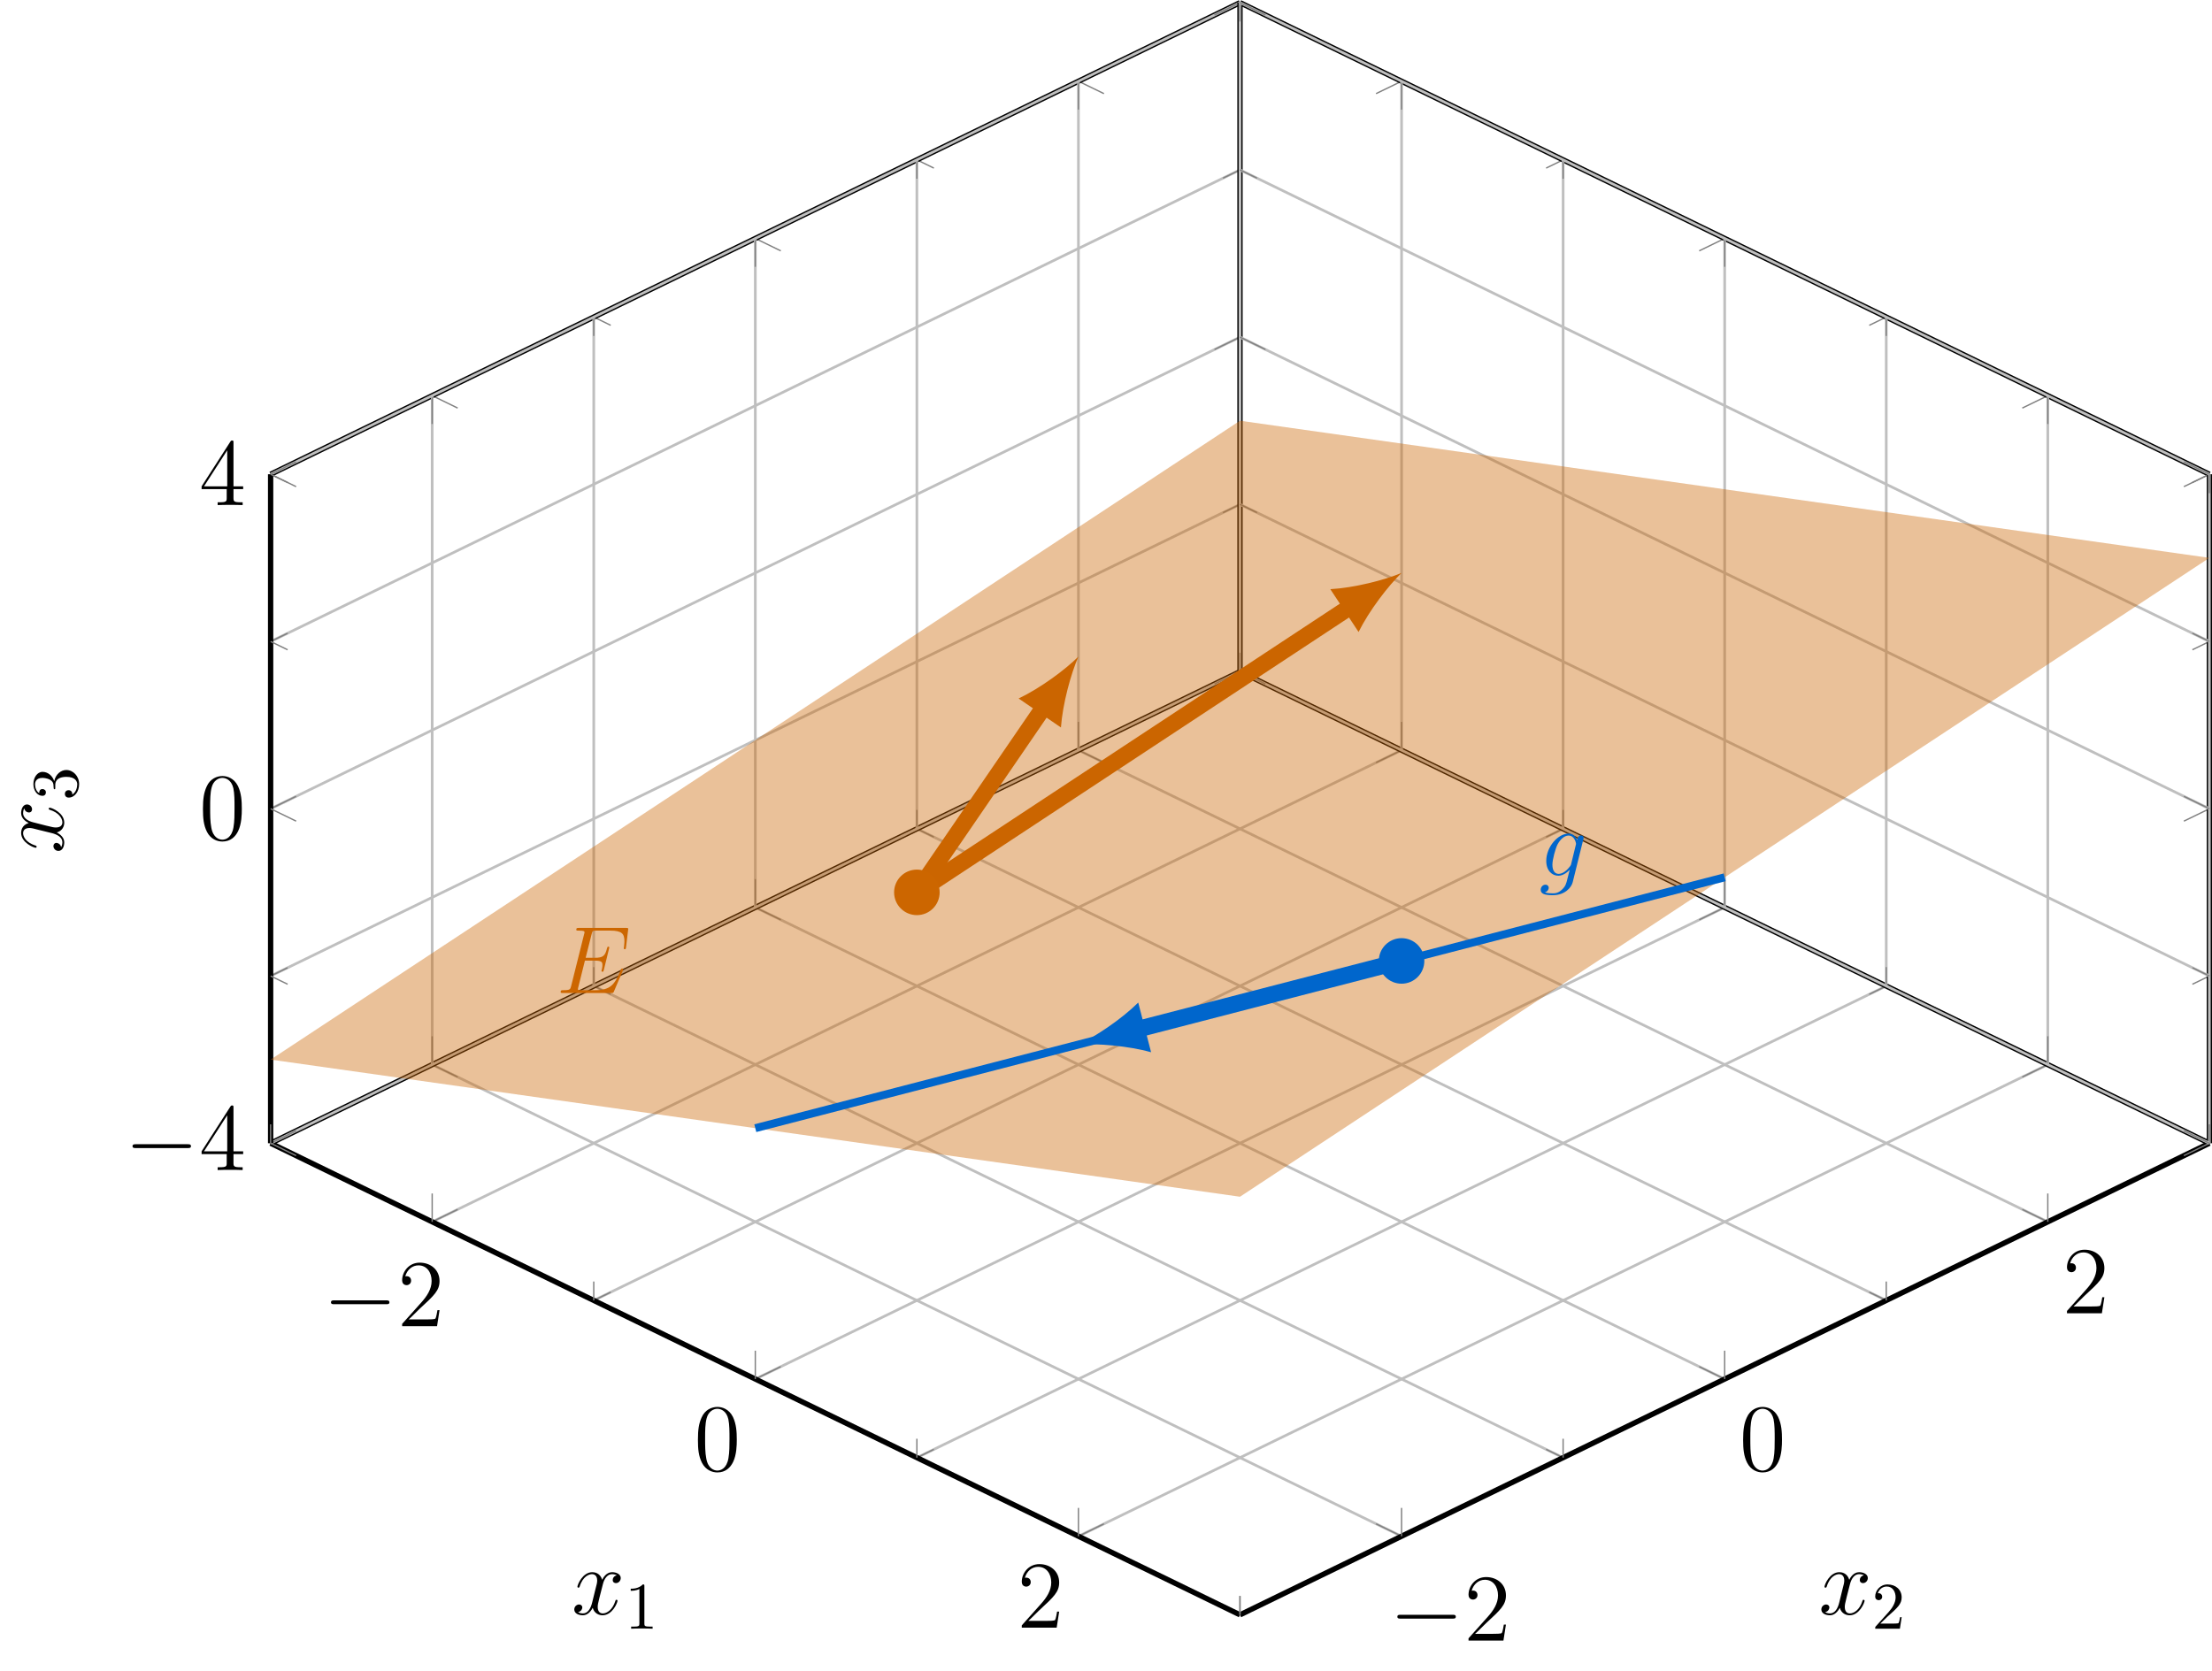<?xml version="1.0" encoding="UTF-8"?>
<svg xmlns="http://www.w3.org/2000/svg" xmlns:xlink="http://www.w3.org/1999/xlink" width="331.768" height="250.639" viewBox="0 0 331.768 250.639">
<defs>
<g>
<g id="glyph-0-0">
<path d="M 9.453 -3.297 C 9.703 -3.297 9.953 -3.297 9.953 -3.578 C 9.953 -3.875 9.703 -3.875 9.453 -3.875 L 1.688 -3.875 C 1.453 -3.875 1.188 -3.875 1.188 -3.578 C 1.188 -3.297 1.453 -3.297 1.688 -3.297 Z M 9.453 -3.297 "/>
</g>
<g id="glyph-1-0">
<path d="M 6.312 -2.406 L 6 -2.406 C 5.953 -2.172 5.844 -1.375 5.688 -1.141 C 5.594 -1.016 4.781 -1.016 4.344 -1.016 L 1.688 -1.016 C 2.078 -1.344 2.953 -2.266 3.328 -2.609 C 5.516 -4.625 6.312 -5.359 6.312 -6.781 C 6.312 -8.438 5 -9.531 3.344 -9.531 C 1.672 -9.531 0.703 -8.125 0.703 -6.891 C 0.703 -6.156 1.328 -6.156 1.375 -6.156 C 1.672 -6.156 2.047 -6.375 2.047 -6.828 C 2.047 -7.234 1.781 -7.5 1.375 -7.5 C 1.25 -7.5 1.219 -7.5 1.172 -7.484 C 1.453 -8.469 2.219 -9.125 3.156 -9.125 C 4.375 -9.125 5.125 -8.109 5.125 -6.781 C 5.125 -5.562 4.422 -4.5 3.594 -3.578 L 0.703 -0.344 L 0.703 0 L 5.938 0 Z M 6.312 -2.406 "/>
</g>
<g id="glyph-1-1">
<path d="M 6.422 -4.594 C 6.422 -5.781 6.359 -6.938 5.844 -8.031 C 5.25 -9.219 4.219 -9.531 3.516 -9.531 C 2.688 -9.531 1.656 -9.125 1.141 -7.938 C 0.734 -7.031 0.594 -6.141 0.594 -4.594 C 0.594 -3.203 0.688 -2.156 1.203 -1.141 C 1.766 -0.047 2.75 0.297 3.5 0.297 C 4.75 0.297 5.469 -0.438 5.875 -1.281 C 6.391 -2.359 6.422 -3.766 6.422 -4.594 Z M 3.5 0.016 C 3.047 0.016 2.109 -0.25 1.844 -1.812 C 1.672 -2.672 1.672 -3.766 1.672 -4.766 C 1.672 -5.938 1.672 -7 1.906 -7.844 C 2.156 -8.812 2.891 -9.25 3.5 -9.25 C 4.047 -9.25 4.875 -8.922 5.156 -7.688 C 5.328 -6.875 5.328 -5.734 5.328 -4.766 C 5.328 -3.797 5.328 -2.719 5.172 -1.844 C 4.906 -0.266 4 0.016 3.5 0.016 Z M 3.5 0.016 "/>
</g>
<g id="glyph-1-2">
<path d="M 5.172 -9.344 C 5.172 -9.609 5.172 -9.688 4.984 -9.688 C 4.859 -9.688 4.812 -9.688 4.703 -9.516 L 0.391 -2.812 L 0.391 -2.391 L 4.156 -2.391 L 4.156 -1.094 C 4.156 -0.562 4.125 -0.422 3.078 -0.422 L 2.797 -0.422 L 2.797 0 C 3.125 -0.031 4.266 -0.031 4.656 -0.031 C 5.062 -0.031 6.203 -0.031 6.547 0 L 6.547 -0.422 L 6.25 -0.422 C 5.219 -0.422 5.172 -0.562 5.172 -1.094 L 5.172 -2.391 L 6.625 -2.391 L 6.625 -2.812 L 5.172 -2.812 Z M 4.234 -8.219 L 4.234 -2.812 L 0.75 -2.812 Z M 4.234 -8.219 "/>
</g>
<g id="glyph-2-0">
<path d="M 4.844 -1.828 C 4.797 -1.594 4.766 -1.531 4.578 -1.312 C 3.984 -0.562 3.391 -0.281 2.938 -0.281 C 2.469 -0.281 2.016 -0.656 2.016 -1.656 C 2.016 -2.406 2.453 -4.016 2.766 -4.656 C 3.188 -5.469 3.828 -6.031 4.438 -6.031 C 5.375 -6.031 5.562 -4.859 5.562 -4.781 L 5.516 -4.578 Z M 5.734 -5.375 C 5.547 -5.797 5.156 -6.328 4.438 -6.328 C 2.875 -6.328 1.094 -4.359 1.094 -2.219 C 1.094 -0.734 2 0 2.906 0 C 3.672 0 4.344 -0.609 4.609 -0.891 L 4.281 0.406 C 4.094 1.188 4 1.547 3.484 2.047 C 2.891 2.641 2.359 2.641 2.031 2.641 C 1.609 2.641 1.25 2.609 0.891 2.5 C 1.344 2.359 1.469 1.969 1.469 1.812 C 1.469 1.578 1.297 1.344 0.969 1.344 C 0.625 1.344 0.266 1.641 0.266 2.109 C 0.266 2.703 0.844 2.922 2.062 2.922 C 3.922 2.922 4.875 1.734 5.062 0.969 L 6.656 -5.469 C 6.703 -5.641 6.703 -5.672 6.703 -5.688 C 6.703 -5.891 6.547 -6.047 6.328 -6.047 C 5.984 -6.047 5.781 -5.766 5.734 -5.375 Z M 5.734 -5.375 "/>
</g>
<g id="glyph-2-1">
<path d="M 9.969 -3.328 C 9.984 -3.375 10.031 -3.469 10.031 -3.531 C 10.031 -3.594 9.969 -3.672 9.891 -3.672 C 9.828 -3.672 9.797 -3.656 9.75 -3.609 C 9.719 -3.594 9.719 -3.578 9.594 -3.281 C 8.75 -1.281 8.141 -0.422 5.844 -0.422 L 3.75 -0.422 C 3.547 -0.422 3.516 -0.422 3.422 -0.438 C 3.266 -0.438 3.25 -0.469 3.25 -0.594 C 3.25 -0.688 3.281 -0.781 3.312 -0.906 L 4.297 -4.859 L 5.719 -4.859 C 6.844 -4.859 6.922 -4.625 6.922 -4.188 C 6.922 -4.047 6.922 -3.922 6.828 -3.484 C 6.797 -3.422 6.781 -3.375 6.781 -3.328 C 6.781 -3.234 6.859 -3.188 6.938 -3.188 C 7.078 -3.188 7.078 -3.281 7.141 -3.484 L 7.953 -6.812 C 7.953 -6.891 7.906 -6.953 7.812 -6.953 C 7.688 -6.953 7.672 -6.906 7.609 -6.703 C 7.328 -5.594 7.047 -5.281 5.766 -5.281 L 4.406 -5.281 L 5.297 -8.812 C 5.422 -9.312 5.453 -9.359 6.031 -9.359 L 8.094 -9.359 C 9.859 -9.359 10.219 -8.875 10.219 -7.781 C 10.219 -7.781 10.219 -7.375 10.156 -6.906 C 10.141 -6.844 10.125 -6.75 10.125 -6.734 C 10.125 -6.609 10.203 -6.562 10.281 -6.562 C 10.391 -6.562 10.438 -6.625 10.469 -6.891 L 10.766 -9.391 C 10.766 -9.438 10.797 -9.578 10.797 -9.609 C 10.797 -9.766 10.672 -9.766 10.406 -9.766 L 3.406 -9.766 C 3.141 -9.766 3 -9.766 3 -9.516 C 3 -9.359 3.094 -9.359 3.344 -9.359 C 4.234 -9.359 4.234 -9.25 4.234 -9.094 C 4.234 -9.016 4.219 -8.969 4.172 -8.812 L 2.234 -1.062 C 2.109 -0.562 2.078 -0.422 1.078 -0.422 C 0.797 -0.422 0.656 -0.422 0.656 -0.156 C 0.656 0 0.75 0 1.031 0 L 8.234 0 C 8.547 0 8.562 -0.016 8.656 -0.25 Z M 9.969 -3.328 "/>
</g>
<g id="glyph-2-2">
<path d="M 6.797 -5.859 C 6.344 -5.766 6.172 -5.422 6.172 -5.156 C 6.172 -4.812 6.438 -4.688 6.641 -4.688 C 7.078 -4.688 7.375 -5.062 7.375 -5.453 C 7.375 -6.047 6.688 -6.328 6.078 -6.328 C 5.203 -6.328 4.719 -5.469 4.594 -5.188 C 4.266 -6.266 3.375 -6.328 3.109 -6.328 C 1.656 -6.328 0.875 -4.453 0.875 -4.125 C 0.875 -4.078 0.938 -4 1.031 -4 C 1.141 -4 1.172 -4.094 1.203 -4.141 C 1.688 -5.734 2.656 -6.031 3.062 -6.031 C 3.719 -6.031 3.844 -5.438 3.844 -5.094 C 3.844 -4.781 3.766 -4.453 3.578 -3.766 L 3.094 -1.797 C 2.891 -0.938 2.469 -0.141 1.703 -0.141 C 1.641 -0.141 1.281 -0.141 0.969 -0.328 C 1.484 -0.438 1.609 -0.859 1.609 -1.031 C 1.609 -1.312 1.391 -1.484 1.125 -1.484 C 0.781 -1.484 0.406 -1.188 0.406 -0.734 C 0.406 -0.125 1.078 0.141 1.688 0.141 C 2.375 0.141 2.875 -0.406 3.172 -0.984 C 3.406 -0.141 4.109 0.141 4.641 0.141 C 6.109 0.141 6.891 -1.734 6.891 -2.047 C 6.891 -2.125 6.828 -2.188 6.734 -2.188 C 6.609 -2.188 6.594 -2.109 6.562 -2 C 6.172 -0.734 5.328 -0.141 4.688 -0.141 C 4.188 -0.141 3.922 -0.516 3.922 -1.109 C 3.922 -1.422 3.969 -1.656 4.203 -2.594 L 4.703 -4.547 C 4.922 -5.406 5.406 -6.031 6.062 -6.031 C 6.094 -6.031 6.5 -6.031 6.797 -5.859 Z M 6.797 -5.859 "/>
</g>
<g id="glyph-3-0">
<path d="M 2.938 -6.375 C 2.938 -6.625 2.938 -6.641 2.703 -6.641 C 2.078 -6 1.203 -6 0.891 -6 L 0.891 -5.688 C 1.094 -5.688 1.672 -5.688 2.188 -5.953 L 2.188 -0.781 C 2.188 -0.422 2.156 -0.312 1.266 -0.312 L 0.953 -0.312 L 0.953 0 C 1.297 -0.031 2.156 -0.031 2.562 -0.031 C 2.953 -0.031 3.828 -0.031 4.172 0 L 4.172 -0.312 L 3.859 -0.312 C 2.953 -0.312 2.938 -0.422 2.938 -0.781 Z M 2.938 -6.375 "/>
</g>
<g id="glyph-3-1">
<path d="M 1.266 -0.766 L 2.328 -1.797 C 3.875 -3.172 4.469 -3.703 4.469 -4.703 C 4.469 -5.844 3.578 -6.641 2.359 -6.641 C 1.234 -6.641 0.5 -5.719 0.5 -4.828 C 0.5 -4.281 1 -4.281 1.031 -4.281 C 1.203 -4.281 1.547 -4.391 1.547 -4.812 C 1.547 -5.062 1.359 -5.328 1.016 -5.328 C 0.938 -5.328 0.922 -5.328 0.891 -5.312 C 1.109 -5.969 1.656 -6.328 2.234 -6.328 C 3.141 -6.328 3.562 -5.516 3.562 -4.703 C 3.562 -3.906 3.078 -3.125 2.516 -2.5 L 0.609 -0.375 C 0.5 -0.266 0.5 -0.234 0.5 0 L 4.203 0 L 4.469 -1.734 L 4.234 -1.734 C 4.172 -1.438 4.109 -1 4 -0.844 C 3.938 -0.766 3.281 -0.766 3.062 -0.766 Z M 1.266 -0.766 "/>
</g>
<g id="glyph-4-0">
<path d="M -5.859 -6.797 C -5.766 -6.344 -5.422 -6.172 -5.156 -6.172 C -4.812 -6.172 -4.688 -6.438 -4.688 -6.641 C -4.688 -7.078 -5.062 -7.375 -5.453 -7.375 C -6.047 -7.375 -6.328 -6.688 -6.328 -6.078 C -6.328 -5.203 -5.469 -4.719 -5.188 -4.594 C -6.266 -4.266 -6.328 -3.375 -6.328 -3.109 C -6.328 -1.656 -4.453 -0.875 -4.125 -0.875 C -4.078 -0.875 -4 -0.938 -4 -1.031 C -4 -1.141 -4.094 -1.172 -4.141 -1.203 C -5.734 -1.688 -6.031 -2.656 -6.031 -3.062 C -6.031 -3.719 -5.438 -3.844 -5.094 -3.844 C -4.781 -3.844 -4.453 -3.766 -3.766 -3.578 L -1.797 -3.094 C -0.938 -2.891 -0.141 -2.469 -0.141 -1.703 C -0.141 -1.641 -0.141 -1.281 -0.328 -0.969 C -0.438 -1.484 -0.859 -1.609 -1.031 -1.609 C -1.312 -1.609 -1.484 -1.391 -1.484 -1.125 C -1.484 -0.781 -1.188 -0.406 -0.734 -0.406 C -0.125 -0.406 0.141 -1.078 0.141 -1.688 C 0.141 -2.375 -0.406 -2.875 -0.984 -3.172 C -0.141 -3.406 0.141 -4.109 0.141 -4.641 C 0.141 -6.109 -1.734 -6.891 -2.047 -6.891 C -2.125 -6.891 -2.188 -6.828 -2.188 -6.734 C -2.188 -6.609 -2.109 -6.594 -2 -6.562 C -0.734 -6.172 -0.141 -5.328 -0.141 -4.688 C -0.141 -4.188 -0.516 -3.922 -1.109 -3.922 C -1.422 -3.922 -1.656 -3.969 -2.594 -4.203 L -4.547 -4.703 C -5.406 -4.922 -6.031 -5.406 -6.031 -6.062 C -6.031 -6.094 -6.031 -6.5 -5.859 -6.797 Z M -5.859 -6.797 "/>
</g>
<g id="glyph-5-0">
<path d="M -3.516 -2.891 C -3.781 -3.703 -4.469 -4.281 -5.266 -4.281 C -6.078 -4.281 -6.641 -3.406 -6.641 -2.453 C -6.641 -1.453 -6.047 -0.688 -5.281 -0.688 C -4.953 -0.688 -4.766 -0.906 -4.766 -1.203 C -4.766 -1.5 -4.984 -1.703 -5.281 -1.703 C -5.766 -1.703 -5.766 -1.234 -5.766 -1.094 C -6.266 -1.391 -6.391 -2.047 -6.391 -2.406 C -6.391 -2.828 -6.172 -3.375 -5.281 -3.375 C -5.156 -3.375 -4.578 -3.344 -4.141 -3.094 C -3.656 -2.797 -3.625 -2.453 -3.625 -2.203 C -3.609 -2.125 -3.594 -1.891 -3.594 -1.812 C -3.578 -1.734 -3.562 -1.672 -3.469 -1.672 C -3.359 -1.672 -3.359 -1.734 -3.359 -1.906 L -3.359 -2.344 C -3.359 -3.156 -2.688 -3.531 -1.703 -3.531 C -0.344 -3.531 -0.062 -2.844 -0.062 -2.406 C -0.062 -1.969 -0.234 -1.219 -0.812 -0.875 C -0.766 -1.219 -0.984 -1.531 -1.359 -1.531 C -1.719 -1.531 -1.922 -1.266 -1.922 -0.984 C -1.922 -0.734 -1.781 -0.422 -1.344 -0.422 C -0.438 -0.422 0.219 -1.344 0.219 -2.438 C 0.219 -3.656 -0.688 -4.562 -1.703 -4.562 C -2.516 -4.562 -3.297 -3.922 -3.516 -2.891 Z M -3.516 -2.891 "/>
</g>
</g>
<clipPath id="clip-0">
<path clip-rule="nonzero" d="M 34 95 L 331.77 95 L 331.77 248 L 34 248 Z M 34 95 "/>
</clipPath>
<clipPath id="clip-1">
<path clip-rule="nonzero" d="M 34 95 L 331.77 95 L 331.77 248 L 34 248 Z M 34 95 "/>
</clipPath>
<clipPath id="clip-2">
<path clip-rule="nonzero" d="M 37 97 L 331.77 97 L 331.77 246 L 37 246 Z M 37 97 "/>
</clipPath>
<clipPath id="clip-3">
<path clip-rule="nonzero" d="M 37 97 L 331.77 97 L 331.77 246 L 37 246 Z M 37 97 "/>
</clipPath>
<clipPath id="clip-4">
<path clip-rule="nonzero" d="M 29 160 L 198 160 L 198 250.641 L 29 250.641 Z M 29 160 "/>
</clipPath>
<clipPath id="clip-5">
<path clip-rule="nonzero" d="M 174 89 L 331.77 89 L 331.77 183 L 174 183 Z M 174 89 "/>
</clipPath>
<clipPath id="clip-6">
<path clip-rule="nonzero" d="M 174 160 L 331.77 160 L 331.77 250.641 L 174 250.641 Z M 174 160 "/>
</clipPath>
<clipPath id="clip-7">
<path clip-rule="nonzero" d="M 180 0 L 331.77 0 L 331.77 76 L 180 76 Z M 180 0 "/>
</clipPath>
<clipPath id="clip-8">
<path clip-rule="nonzero" d="M 174 0 L 331.77 0 L 331.77 83 L 174 83 Z M 174 0 "/>
</clipPath>
<clipPath id="clip-9">
<path clip-rule="nonzero" d="M 185 168 L 331.77 168 L 331.77 243 L 185 243 Z M 185 168 "/>
</clipPath>
<clipPath id="clip-10">
<path clip-rule="nonzero" d="M 326 93 L 331.77 93 L 331.77 151 L 326 151 Z M 326 93 "/>
</clipPath>
<clipPath id="clip-11">
<path clip-rule="nonzero" d="M 324 68 L 331.77 68 L 331.77 177 L 324 177 Z M 324 68 "/>
</clipPath>
<clipPath id="clip-12">
<path clip-rule="nonzero" d="M 330 70 L 331.77 70 L 331.77 172 L 330 172 Z M 330 70 "/>
</clipPath>
<clipPath id="clip-13">
<path clip-rule="nonzero" d="M 185 0 L 331.77 0 L 331.77 172 L 185 172 Z M 185 0 "/>
</clipPath>
<clipPath id="clip-14">
<path clip-rule="nonzero" d="M 185 0 L 331.77 0 L 331.77 172 L 185 172 Z M 185 0 "/>
</clipPath>
<clipPath id="clip-15">
<path clip-rule="nonzero" d="M 180 19 L 331.77 19 L 331.77 153 L 180 153 Z M 180 19 "/>
</clipPath>
<clipPath id="clip-16">
<path clip-rule="nonzero" d="M 180 0 L 331.77 0 L 331.77 178 L 180 178 Z M 180 0 "/>
</clipPath>
<clipPath id="clip-17">
<path clip-rule="nonzero" d="M 183 22 L 331.77 22 L 331.77 150 L 183 150 Z M 183 22 "/>
</clipPath>
<clipPath id="clip-18">
<path clip-rule="nonzero" d="M 183 0 L 331.77 0 L 331.77 175 L 183 175 Z M 183 0 "/>
</clipPath>
<clipPath id="clip-19">
<path clip-rule="nonzero" d="M 102 70 L 192 70 L 192 170 L 102 170 Z M 102 70 "/>
</clipPath>
<clipPath id="clip-20">
<path clip-rule="nonzero" d="M 331.375 171.508 L 331.375 71.148 L 185.98 0.395 L 40.59 71.148 L 40.59 171.508 L 185.98 242.258 Z M 331.375 171.508 "/>
</clipPath>
<clipPath id="clip-21">
<path clip-rule="nonzero" d="M 152 98 L 162 98 L 162 110 L 152 110 Z M 152 98 "/>
</clipPath>
<clipPath id="clip-22">
<path clip-rule="nonzero" d="M 331.375 171.508 L 331.375 71.148 L 185.98 0.395 L 40.59 71.148 L 40.59 171.508 L 185.98 242.258 Z M 331.375 171.508 "/>
</clipPath>
<clipPath id="clip-23">
<path clip-rule="nonzero" d="M 102 55 L 238 55 L 238 170 L 102 170 Z M 102 55 "/>
</clipPath>
<clipPath id="clip-24">
<path clip-rule="nonzero" d="M 331.375 171.508 L 331.375 71.148 L 185.98 0.395 L 40.59 71.148 L 40.59 171.508 L 185.98 242.258 Z M 331.375 171.508 "/>
</clipPath>
<clipPath id="clip-25">
<path clip-rule="nonzero" d="M 199 85 L 211 85 L 211 95 L 199 95 Z M 199 85 "/>
</clipPath>
<clipPath id="clip-26">
<path clip-rule="nonzero" d="M 331.375 171.508 L 331.375 71.148 L 185.98 0.395 L 40.59 71.148 L 40.59 171.508 L 185.98 242.258 Z M 331.375 171.508 "/>
</clipPath>
<clipPath id="clip-27">
<path clip-rule="nonzero" d="M 40 63 L 331.77 63 L 331.77 180 L 40 180 Z M 40 63 "/>
</clipPath>
<clipPath id="clip-28">
<path clip-rule="nonzero" d="M 331.375 171.508 L 331.375 71.148 L 185.98 0.395 L 40.59 71.148 L 40.59 171.508 L 185.98 242.258 Z M 331.375 171.508 "/>
</clipPath>
<clipPath id="clip-29">
<path clip-rule="nonzero" d="M 231 125 L 238 125 L 238 135 L 231 135 Z M 231 125 "/>
</clipPath>
<clipPath id="clip-30">
<path clip-rule="nonzero" d="M 331.375 171.508 L 331.375 71.148 L 185.98 0.395 L 40.59 71.148 L 40.59 171.508 L 185.98 242.258 Z M 331.375 171.508 "/>
</clipPath>
<clipPath id="clip-31">
<path clip-rule="nonzero" d="M 84 139 L 95 139 L 95 149 L 84 149 Z M 84 139 "/>
</clipPath>
<clipPath id="clip-32">
<path clip-rule="nonzero" d="M 331.375 171.508 L 331.375 71.148 L 185.98 0.395 L 40.59 71.148 L 40.59 171.508 L 185.98 242.258 Z M 331.375 171.508 "/>
</clipPath>
<clipPath id="clip-33">
<path clip-rule="nonzero" d="M 96 114 L 276 114 L 276 187 L 96 187 Z M 96 114 "/>
</clipPath>
<clipPath id="clip-34">
<path clip-rule="nonzero" d="M 331.375 171.508 L 331.375 71.148 L 185.98 0.395 L 40.59 71.148 L 40.59 171.508 L 185.98 242.258 Z M 331.375 171.508 "/>
</clipPath>
<clipPath id="clip-35">
<path clip-rule="nonzero" d="M 135 108 L 246 108 L 246 190 L 135 190 Z M 135 108 "/>
</clipPath>
<clipPath id="clip-36">
<path clip-rule="nonzero" d="M 331.375 171.508 L 331.375 71.148 L 185.98 0.395 L 40.59 71.148 L 40.59 171.508 L 185.98 242.258 Z M 331.375 171.508 "/>
</clipPath>
<clipPath id="clip-37">
<path clip-rule="nonzero" d="M 161 150 L 173 150 L 173 158 L 161 158 Z M 161 150 "/>
</clipPath>
<clipPath id="clip-38">
<path clip-rule="nonzero" d="M 331.375 171.508 L 331.375 71.148 L 185.98 0.395 L 40.59 71.148 L 40.59 171.508 L 185.98 242.258 Z M 331.375 171.508 "/>
</clipPath>
<clipPath id="clip-39">
<path clip-rule="nonzero" d="M 207 141 L 214 141 L 214 147 L 207 147 Z M 207 141 "/>
</clipPath>
<clipPath id="clip-40">
<path clip-rule="nonzero" d="M 331.375 171.508 L 331.375 71.148 L 185.98 0.395 L 40.59 71.148 L 40.59 171.508 L 185.98 242.258 Z M 331.375 171.508 "/>
</clipPath>
<clipPath id="clip-41">
<path clip-rule="nonzero" d="M 190 124 L 230 124 L 230 164 L 190 164 Z M 190 124 "/>
</clipPath>
<clipPath id="clip-42">
<path clip-rule="nonzero" d="M 331.375 171.508 L 331.375 71.148 L 185.98 0.395 L 40.59 71.148 L 40.59 171.508 L 185.98 242.258 Z M 331.375 171.508 "/>
</clipPath>
<clipPath id="clip-43">
<path clip-rule="nonzero" d="M 134 131 L 141 131 L 141 137 L 134 137 Z M 134 131 "/>
</clipPath>
<clipPath id="clip-44">
<path clip-rule="nonzero" d="M 331.375 171.508 L 331.375 71.148 L 185.98 0.395 L 40.59 71.148 L 40.59 171.508 L 185.98 242.258 Z M 331.375 171.508 "/>
</clipPath>
<clipPath id="clip-45">
<path clip-rule="nonzero" d="M 117 114 L 158 114 L 158 154 L 117 154 Z M 117 114 "/>
</clipPath>
<clipPath id="clip-46">
<path clip-rule="nonzero" d="M 331.375 171.508 L 331.375 71.148 L 185.98 0.395 L 40.59 71.148 L 40.59 171.508 L 185.98 242.258 Z M 331.375 171.508 "/>
</clipPath>
</defs>
<g clip-path="url(#clip-0)">
<path fill="none" stroke-width="0.399" stroke-linecap="butt" stroke-linejoin="miter" stroke="rgb(75%, 75%, 75%)" stroke-opacity="1" stroke-miterlimit="10" d="M -0 -0.002 L 145.39 70.752 M 48.465 -23.584 L 193.855 47.17 M 96.93 -47.17 L 242.32 23.584 M 145.39 -70.752 L 290.785 -0.002 " transform="matrix(1, 0, 0, -1, 40.59, 171.506)"/>
</g>
<path fill="none" stroke-width="0.399" stroke-linecap="butt" stroke-linejoin="miter" stroke="rgb(75%, 75%, 75%)" stroke-opacity="1" stroke-miterlimit="10" d="M 24.23 -11.791 L 169.625 58.959 M 72.695 -35.377 L 218.086 35.377 M 121.16 -58.963 L 266.551 11.791 " transform="matrix(1, 0, 0, -1, 40.59, 171.506)"/>
<g clip-path="url(#clip-1)">
<path fill="none" stroke-width="0.399" stroke-linecap="butt" stroke-linejoin="miter" stroke="rgb(75%, 75%, 75%)" stroke-opacity="1" stroke-miterlimit="10" d="M -0 -0.002 L 145.39 -70.752 M 48.465 23.584 L 193.855 -47.17 M 96.93 47.17 L 242.32 -23.584 M 145.39 70.752 L 290.785 -0.002 " transform="matrix(1, 0, 0, -1, 40.59, 171.506)"/>
</g>
<path fill="none" stroke-width="0.399" stroke-linecap="butt" stroke-linejoin="miter" stroke="rgb(75%, 75%, 75%)" stroke-opacity="1" stroke-miterlimit="10" d="M 24.23 11.791 L 169.625 -58.963 M 72.695 35.377 L 218.086 -35.377 M 121.16 58.959 L 266.551 -11.791 " transform="matrix(1, 0, 0, -1, 40.59, 171.506)"/>
<g clip-path="url(#clip-2)">
<path fill="none" stroke-width="0.199" stroke-linecap="butt" stroke-linejoin="miter" stroke="rgb(50%, 50%, 50%)" stroke-opacity="1" stroke-miterlimit="10" d="M -0 -0.002 L 2.551 1.24 M 48.465 -23.584 L 51.012 -22.346 M 96.93 -47.17 L 99.476 -45.928 M 145.39 -70.752 L 147.941 -69.514 M 145.39 70.752 L 142.844 69.514 M 193.855 47.17 L 191.305 45.928 M 242.32 23.584 L 239.769 22.342 M 290.785 -0.002 L 288.234 -1.24 " transform="matrix(1, 0, 0, -1, 40.59, 171.506)"/>
</g>
<path fill="none" stroke-width="0.199" stroke-linecap="butt" stroke-linejoin="miter" stroke="rgb(50%, 50%, 50%)" stroke-opacity="1" stroke-miterlimit="10" d="M 24.23 -11.791 L 28.055 -9.931 M 72.695 -35.377 L 76.519 -33.517 M 121.16 -58.963 L 124.984 -57.099 M 169.625 58.959 L 165.801 57.1 M 218.086 35.377 L 214.265 33.518 M 266.551 11.791 L 262.726 9.932 " transform="matrix(1, 0, 0, -1, 40.59, 171.506)"/>
<g clip-path="url(#clip-3)">
<path fill="none" stroke-width="0.199" stroke-linecap="butt" stroke-linejoin="miter" stroke="rgb(50%, 50%, 50%)" stroke-opacity="1" stroke-miterlimit="10" d="M -0 -0.002 L 2.551 -1.24 M 48.465 23.584 L 51.012 22.342 M 96.93 47.17 L 99.476 45.928 M 145.39 70.752 L 147.941 69.514 M 145.39 -70.752 L 142.844 -69.514 M 193.855 -47.17 L 191.305 -45.928 M 242.32 -23.584 L 239.769 -22.346 M 290.785 -0.002 L 288.234 1.24 " transform="matrix(1, 0, 0, -1, 40.59, 171.506)"/>
</g>
<path fill="none" stroke-width="0.199" stroke-linecap="butt" stroke-linejoin="miter" stroke="rgb(50%, 50%, 50%)" stroke-opacity="1" stroke-miterlimit="10" d="M 24.23 11.791 L 28.055 9.932 M 72.695 35.377 L 76.519 33.518 M 121.16 58.959 L 124.984 57.1 M 169.625 -58.963 L 165.801 -57.099 M 218.086 -35.377 L 214.265 -33.517 M 266.551 -11.791 L 262.726 -9.931 " transform="matrix(1, 0, 0, -1, 40.59, 171.506)"/>
<g clip-path="url(#clip-4)">
<path fill="none" stroke-width="0.797" stroke-linecap="butt" stroke-linejoin="miter" stroke="rgb(0%, 0%, 0%)" stroke-opacity="1" stroke-miterlimit="10" d="M -0 -0.002 L 145.39 -70.752 " transform="matrix(1, 0, 0, -1, 40.59, 171.506)"/>
</g>
<g clip-path="url(#clip-5)">
<path fill="none" stroke-width="0.797" stroke-linecap="butt" stroke-linejoin="miter" stroke="rgb(0%, 0%, 0%)" stroke-opacity="1" stroke-miterlimit="10" d="M 145.39 70.752 L 290.785 -0.002 " transform="matrix(1, 0, 0, -1, 40.59, 171.506)"/>
</g>
<path fill="none" stroke-width="0.797" stroke-linecap="butt" stroke-linejoin="miter" stroke="rgb(0%, 0%, 0%)" stroke-opacity="1" stroke-miterlimit="10" d="M -0 -0.002 L 145.39 70.752 " transform="matrix(1, 0, 0, -1, 40.59, 171.506)"/>
<g clip-path="url(#clip-6)">
<path fill="none" stroke-width="0.797" stroke-linecap="butt" stroke-linejoin="miter" stroke="rgb(0%, 0%, 0%)" stroke-opacity="1" stroke-miterlimit="10" d="M 145.39 -70.752 L 290.785 -0.002 " transform="matrix(1, 0, 0, -1, 40.59, 171.506)"/>
</g>
<g fill="rgb(0%, 0%, 0%)" fill-opacity="1">
<use xlink:href="#glyph-0-0" x="48.454" y="198.955"/>
</g>
<g fill="rgb(0%, 0%, 0%)" fill-opacity="1">
<use xlink:href="#glyph-1-0" x="59.612" y="198.955"/>
</g>
<g fill="rgb(0%, 0%, 0%)" fill-opacity="1">
<use xlink:href="#glyph-1-1" x="104.085" y="220.597"/>
</g>
<g fill="rgb(0%, 0%, 0%)" fill-opacity="1">
<use xlink:href="#glyph-1-0" x="152.548" y="244.181"/>
</g>
<g fill="rgb(0%, 0%, 0%)" fill-opacity="1">
<use xlink:href="#glyph-0-0" x="208.397" y="246.123"/>
</g>
<g fill="rgb(0%, 0%, 0%)" fill-opacity="1">
<use xlink:href="#glyph-1-0" x="219.555" y="246.123"/>
</g>
<g fill="rgb(0%, 0%, 0%)" fill-opacity="1">
<use xlink:href="#glyph-1-1" x="260.851" y="220.597"/>
</g>
<g fill="rgb(0%, 0%, 0%)" fill-opacity="1">
<use xlink:href="#glyph-1-0" x="309.314" y="197.013"/>
</g>
<g clip-path="url(#clip-7)">
<path fill="none" stroke-width="0.199" stroke-linecap="butt" stroke-linejoin="miter" stroke="rgb(50%, 50%, 50%)" stroke-opacity="1" stroke-miterlimit="10" d="M 145.39 171.111 L 142.844 169.869 M 193.855 147.526 L 191.305 146.287 M 242.32 123.944 L 239.769 122.701 M 290.785 100.358 L 288.234 99.115 " transform="matrix(1, 0, 0, -1, 40.59, 171.506)"/>
</g>
<path fill="none" stroke-width="0.199" stroke-linecap="butt" stroke-linejoin="miter" stroke="rgb(50%, 50%, 50%)" stroke-opacity="1" stroke-miterlimit="10" d="M 169.625 159.319 L 165.801 157.459 M 218.086 135.733 L 214.265 133.873 M 266.551 112.151 L 262.726 110.287 " transform="matrix(1, 0, 0, -1, 40.59, 171.506)"/>
<path fill="none" stroke-width="0.199" stroke-linecap="butt" stroke-linejoin="miter" stroke="rgb(50%, 50%, 50%)" stroke-opacity="1" stroke-miterlimit="10" d="M -0 100.358 L 2.551 99.115 M 48.465 123.944 L 51.012 122.701 M 96.93 147.526 L 99.476 146.287 M 145.39 171.111 L 147.941 169.869 " transform="matrix(1, 0, 0, -1, 40.59, 171.506)"/>
<path fill="none" stroke-width="0.199" stroke-linecap="butt" stroke-linejoin="miter" stroke="rgb(50%, 50%, 50%)" stroke-opacity="1" stroke-miterlimit="10" d="M 24.23 112.151 L 28.055 110.287 M 72.695 135.733 L 76.519 133.873 M 121.16 159.319 L 124.984 157.459 " transform="matrix(1, 0, 0, -1, 40.59, 171.506)"/>
<g clip-path="url(#clip-8)">
<path fill="none" stroke-width="0.797" stroke-linecap="butt" stroke-linejoin="miter" stroke="rgb(0%, 0%, 0%)" stroke-opacity="1" stroke-miterlimit="10" d="M 145.39 171.111 L 290.785 100.358 " transform="matrix(1, 0, 0, -1, 40.59, 171.506)"/>
</g>
<path fill="none" stroke-width="0.797" stroke-linecap="butt" stroke-linejoin="miter" stroke="rgb(0%, 0%, 0%)" stroke-opacity="1" stroke-miterlimit="10" d="M -0 100.358 L 145.39 171.111 " transform="matrix(1, 0, 0, -1, 40.59, 171.506)"/>
<path fill="none" stroke-width="0.399" stroke-linecap="butt" stroke-linejoin="miter" stroke="rgb(75%, 75%, 75%)" stroke-opacity="1" stroke-miterlimit="10" d="M -0 -0.002 L -0 100.358 M 48.465 23.584 L 48.465 123.944 M 96.93 47.17 L 96.93 147.526 M 145.39 70.752 L 145.39 171.111 " transform="matrix(1, 0, 0, -1, 40.59, 171.506)"/>
<path fill="none" stroke-width="0.399" stroke-linecap="butt" stroke-linejoin="miter" stroke="rgb(75%, 75%, 75%)" stroke-opacity="1" stroke-miterlimit="10" d="M 24.23 11.791 L 24.23 112.151 M 72.695 35.377 L 72.695 135.733 M 121.16 58.959 L 121.16 159.319 " transform="matrix(1, 0, 0, -1, 40.59, 171.506)"/>
<path fill="none" stroke-width="0.199" stroke-linecap="butt" stroke-linejoin="miter" stroke="rgb(50%, 50%, 50%)" stroke-opacity="1" stroke-miterlimit="10" d="M -0 -0.002 L -0 2.834 M 48.465 23.584 L 48.465 26.42 M 96.93 47.17 L 96.93 50.002 M 145.39 70.752 L 145.39 73.588 M -0 100.358 L -0 97.522 M 48.465 123.944 L 48.465 121.108 M 96.93 147.526 L 96.93 144.69 M 145.39 171.111 L 145.39 168.276 " transform="matrix(1, 0, 0, -1, 40.59, 171.506)"/>
<path fill="none" stroke-width="0.199" stroke-linecap="butt" stroke-linejoin="miter" stroke="rgb(50%, 50%, 50%)" stroke-opacity="1" stroke-miterlimit="10" d="M 24.23 11.791 L 24.23 16.045 M 72.695 35.377 L 72.695 39.627 M 121.16 58.959 L 121.16 63.213 M 24.23 112.151 L 24.23 107.897 M 72.695 135.733 L 72.695 131.483 M 121.16 159.319 L 121.16 155.065 " transform="matrix(1, 0, 0, -1, 40.59, 171.506)"/>
<path fill="none" stroke-width="0.399" stroke-linecap="butt" stroke-linejoin="miter" stroke="rgb(75%, 75%, 75%)" stroke-opacity="1" stroke-miterlimit="10" d="M -0 25.088 L 145.39 95.842 M -0 75.268 L 145.39 146.022 " transform="matrix(1, 0, 0, -1, 40.59, 171.506)"/>
<path fill="none" stroke-width="0.399" stroke-linecap="butt" stroke-linejoin="miter" stroke="rgb(75%, 75%, 75%)" stroke-opacity="1" stroke-miterlimit="10" d="M -0 -0.002 L 145.39 70.752 M -0 50.178 L 145.39 120.932 M -0 100.358 L 145.39 171.111 " transform="matrix(1, 0, 0, -1, 40.59, 171.506)"/>
<path fill="none" stroke-width="0.199" stroke-linecap="butt" stroke-linejoin="miter" stroke="rgb(50%, 50%, 50%)" stroke-opacity="1" stroke-miterlimit="10" d="M -0 25.088 L 2.551 26.33 M -0 75.268 L 2.551 76.51 M 145.39 95.842 L 142.844 94.604 M 145.39 146.022 L 142.844 144.779 " transform="matrix(1, 0, 0, -1, 40.59, 171.506)"/>
<path fill="none" stroke-width="0.199" stroke-linecap="butt" stroke-linejoin="miter" stroke="rgb(50%, 50%, 50%)" stroke-opacity="1" stroke-miterlimit="10" d="M -0 -0.002 L 3.824 1.861 M -0 50.178 L 3.824 52.041 M -0 100.358 L 3.824 102.217 M 145.39 70.752 L 141.566 68.893 M 145.39 120.932 L 141.566 119.072 M 145.39 171.111 L 141.566 169.248 " transform="matrix(1, 0, 0, -1, 40.59, 171.506)"/>
<path fill="none" stroke-width="0.797" stroke-linecap="butt" stroke-linejoin="miter" stroke="rgb(0%, 0%, 0%)" stroke-opacity="1" stroke-miterlimit="10" d="M -0 -0.002 L -0 100.358 " transform="matrix(1, 0, 0, -1, 40.59, 171.506)"/>
<path fill="none" stroke-width="0.797" stroke-linecap="butt" stroke-linejoin="miter" stroke="rgb(0%, 0%, 0%)" stroke-opacity="1" stroke-miterlimit="10" d="M 145.39 70.752 L 145.39 171.111 " transform="matrix(1, 0, 0, -1, 40.59, 171.506)"/>
<g fill="rgb(0%, 0%, 0%)" fill-opacity="1">
<use xlink:href="#glyph-0-0" x="18.689" y="175.531"/>
</g>
<g fill="rgb(0%, 0%, 0%)" fill-opacity="1">
<use xlink:href="#glyph-1-2" x="29.847" y="175.531"/>
</g>
<g fill="rgb(0%, 0%, 0%)" fill-opacity="1">
<use xlink:href="#glyph-1-1" x="29.847" y="125.951"/>
</g>
<g fill="rgb(0%, 0%, 0%)" fill-opacity="1">
<use xlink:href="#glyph-1-2" x="29.847" y="75.773"/>
</g>
<g clip-path="url(#clip-9)">
<path fill="none" stroke-width="0.199" stroke-linecap="butt" stroke-linejoin="miter" stroke="rgb(50%, 50%, 50%)" stroke-opacity="1" stroke-miterlimit="10" d="M 145.39 -70.752 L 145.39 -67.92 M 193.855 -47.17 L 193.855 -44.334 M 242.32 -23.584 L 242.32 -20.748 M 290.785 -0.002 L 290.785 2.834 " transform="matrix(1, 0, 0, -1, 40.59, 171.506)"/>
</g>
<path fill="none" stroke-width="0.199" stroke-linecap="butt" stroke-linejoin="miter" stroke="rgb(50%, 50%, 50%)" stroke-opacity="1" stroke-miterlimit="10" d="M 169.625 -58.963 L 169.625 -54.709 M 218.086 -35.377 L 218.086 -31.123 M 266.551 -11.791 L 266.551 -7.541 " transform="matrix(1, 0, 0, -1, 40.59, 171.506)"/>
<g clip-path="url(#clip-10)">
<path fill="none" stroke-width="0.199" stroke-linecap="butt" stroke-linejoin="miter" stroke="rgb(50%, 50%, 50%)" stroke-opacity="1" stroke-miterlimit="10" d="M 290.785 25.088 L 288.234 23.85 M 290.785 75.268 L 288.234 74.026 " transform="matrix(1, 0, 0, -1, 40.59, 171.506)"/>
</g>
<g clip-path="url(#clip-11)">
<path fill="none" stroke-width="0.199" stroke-linecap="butt" stroke-linejoin="miter" stroke="rgb(50%, 50%, 50%)" stroke-opacity="1" stroke-miterlimit="10" d="M 290.785 -0.002 L 286.961 -1.861 M 290.785 50.178 L 286.961 48.319 M 290.785 100.358 L 286.961 98.498 " transform="matrix(1, 0, 0, -1, 40.59, 171.506)"/>
</g>
<g clip-path="url(#clip-12)">
<path fill="none" stroke-width="0.797" stroke-linecap="butt" stroke-linejoin="miter" stroke="rgb(0%, 0%, 0%)" stroke-opacity="1" stroke-miterlimit="10" d="M 290.785 -0.002 L 290.785 100.358 " transform="matrix(1, 0, 0, -1, 40.59, 171.506)"/>
</g>
<path fill="none" stroke-width="0.199" stroke-linecap="butt" stroke-linejoin="miter" stroke="rgb(50%, 50%, 50%)" stroke-opacity="1" stroke-miterlimit="10" d="M -0 -0.002 L -0 2.834 M 48.465 -23.584 L 48.465 -20.748 M 96.93 -47.17 L 96.93 -44.334 M 145.39 -70.752 L 145.39 -67.92 " transform="matrix(1, 0, 0, -1, 40.59, 171.506)"/>
<path fill="none" stroke-width="0.199" stroke-linecap="butt" stroke-linejoin="miter" stroke="rgb(50%, 50%, 50%)" stroke-opacity="1" stroke-miterlimit="10" d="M 24.23 -11.791 L 24.23 -7.541 M 72.695 -35.377 L 72.695 -31.123 M 121.16 -58.963 L 121.16 -54.709 " transform="matrix(1, 0, 0, -1, 40.59, 171.506)"/>
<path fill="none" stroke-width="0.199" stroke-linecap="butt" stroke-linejoin="miter" stroke="rgb(50%, 50%, 50%)" stroke-opacity="1" stroke-miterlimit="10" d="M -0 25.088 L 2.551 23.85 M -0 75.268 L 2.551 74.026 " transform="matrix(1, 0, 0, -1, 40.59, 171.506)"/>
<path fill="none" stroke-width="0.199" stroke-linecap="butt" stroke-linejoin="miter" stroke="rgb(50%, 50%, 50%)" stroke-opacity="1" stroke-miterlimit="10" d="M -0 -0.002 L 3.824 -1.861 M -0 50.178 L 3.824 48.319 M -0 100.358 L 3.824 98.498 " transform="matrix(1, 0, 0, -1, 40.59, 171.506)"/>
<g clip-path="url(#clip-13)">
<path fill="none" stroke-width="0.399" stroke-linecap="butt" stroke-linejoin="miter" stroke="rgb(75%, 75%, 75%)" stroke-opacity="1" stroke-miterlimit="10" d="M 145.39 70.752 L 145.39 171.111 M 193.855 47.17 L 193.855 147.526 M 242.32 23.584 L 242.32 123.944 M 290.785 -0.002 L 290.785 100.358 " transform="matrix(1, 0, 0, -1, 40.59, 171.506)"/>
</g>
<path fill="none" stroke-width="0.399" stroke-linecap="butt" stroke-linejoin="miter" stroke="rgb(75%, 75%, 75%)" stroke-opacity="1" stroke-miterlimit="10" d="M 169.625 58.959 L 169.625 159.319 M 218.086 35.377 L 218.086 135.733 M 266.551 11.791 L 266.551 112.151 " transform="matrix(1, 0, 0, -1, 40.59, 171.506)"/>
<g clip-path="url(#clip-14)">
<path fill="none" stroke-width="0.199" stroke-linecap="butt" stroke-linejoin="miter" stroke="rgb(50%, 50%, 50%)" stroke-opacity="1" stroke-miterlimit="10" d="M 145.39 70.752 L 145.39 73.588 M 193.855 47.17 L 193.855 50.002 M 242.32 23.584 L 242.32 26.42 M 290.785 -0.002 L 290.785 2.834 M 145.39 171.111 L 145.39 168.276 M 193.855 147.526 L 193.855 144.69 M 242.32 123.944 L 242.32 121.108 M 290.785 100.358 L 290.785 97.522 " transform="matrix(1, 0, 0, -1, 40.59, 171.506)"/>
</g>
<path fill="none" stroke-width="0.199" stroke-linecap="butt" stroke-linejoin="miter" stroke="rgb(50%, 50%, 50%)" stroke-opacity="1" stroke-miterlimit="10" d="M 169.625 58.959 L 169.625 63.213 M 218.086 35.377 L 218.086 39.627 M 266.551 11.791 L 266.551 16.045 M 169.625 159.319 L 169.625 155.065 M 218.086 135.733 L 218.086 131.483 M 266.551 112.151 L 266.551 107.897 " transform="matrix(1, 0, 0, -1, 40.59, 171.506)"/>
<g clip-path="url(#clip-15)">
<path fill="none" stroke-width="0.399" stroke-linecap="butt" stroke-linejoin="miter" stroke="rgb(75%, 75%, 75%)" stroke-opacity="1" stroke-miterlimit="10" d="M 145.39 95.842 L 290.785 25.088 M 145.39 146.022 L 290.785 75.268 " transform="matrix(1, 0, 0, -1, 40.59, 171.506)"/>
</g>
<g clip-path="url(#clip-16)">
<path fill="none" stroke-width="0.399" stroke-linecap="butt" stroke-linejoin="miter" stroke="rgb(75%, 75%, 75%)" stroke-opacity="1" stroke-miterlimit="10" d="M 145.39 70.752 L 290.785 -0.002 M 145.39 120.932 L 290.785 50.178 M 145.39 171.111 L 290.785 100.358 " transform="matrix(1, 0, 0, -1, 40.59, 171.506)"/>
</g>
<g clip-path="url(#clip-17)">
<path fill="none" stroke-width="0.199" stroke-linecap="butt" stroke-linejoin="miter" stroke="rgb(50%, 50%, 50%)" stroke-opacity="1" stroke-miterlimit="10" d="M 145.39 95.842 L 147.941 94.604 M 145.39 146.022 L 147.941 144.779 M 290.785 25.088 L 288.234 26.33 M 290.785 75.268 L 288.234 76.51 " transform="matrix(1, 0, 0, -1, 40.59, 171.506)"/>
</g>
<g clip-path="url(#clip-18)">
<path fill="none" stroke-width="0.199" stroke-linecap="butt" stroke-linejoin="miter" stroke="rgb(50%, 50%, 50%)" stroke-opacity="1" stroke-miterlimit="10" d="M 145.39 70.752 L 149.215 68.893 M 145.39 120.932 L 149.215 119.072 M 145.39 171.111 L 149.215 169.248 M 290.785 -0.002 L 286.961 1.861 M 290.785 50.178 L 286.961 52.041 M 290.785 100.358 L 286.961 102.217 " transform="matrix(1, 0, 0, -1, 40.59, 171.506)"/>
</g>
<g clip-path="url(#clip-19)">
<g clip-path="url(#clip-20)">
<path fill="none" stroke-width="2.491" stroke-linecap="butt" stroke-linejoin="miter" stroke="rgb(79.999%, 39.983%, 0%)" stroke-opacity="1" stroke-miterlimit="10" d="M 96.93 37.635 L 115.941 65.393 " transform="matrix(1, 0, 0, -1, 40.59, 171.506)"/>
</g>
</g>
<g clip-path="url(#clip-21)">
<g clip-path="url(#clip-22)">
<path fill-rule="nonzero" fill="rgb(79.999%, 39.983%, 0%)" fill-opacity="1" d="M 161.75 98.496 C 159.781 100.465 155.996 103.262 152.777 104.785 L 159.125 109.137 C 159.383 105.582 160.625 101.043 161.75 98.496 "/>
</g>
</g>
<g clip-path="url(#clip-23)">
<g clip-path="url(#clip-24)">
<path fill="none" stroke-width="2.491" stroke-linecap="butt" stroke-linejoin="miter" stroke="rgb(79.999%, 39.983%, 0%)" stroke-opacity="1" stroke-miterlimit="10" d="M 96.93 37.635 L 161.914 80.471 " transform="matrix(1, 0, 0, -1, 40.59, 171.506)"/>
</g>
</g>
<g clip-path="url(#clip-25)">
<g clip-path="url(#clip-26)">
<path fill-rule="nonzero" fill="rgb(79.999%, 39.983%, 0%)" fill-opacity="1" d="M 210.215 85.949 C 207.648 87.027 203.086 88.191 199.527 88.387 L 203.766 94.812 C 205.348 91.617 208.211 87.887 210.215 85.949 "/>
</g>
</g>
<g clip-path="url(#clip-27)">
<g clip-path="url(#clip-28)">
<path fill-rule="nonzero" fill="rgb(79.999%, 39.983%, 0%)" fill-opacity="0.4" d="M 185.98 63.117 L 331.375 83.691 L 185.98 179.535 L 40.59 158.961 Z M 185.98 63.117 "/>
</g>
</g>
<g clip-path="url(#clip-29)">
<g clip-path="url(#clip-30)">
<g fill="rgb(0%, 40.015%, 79.999%)" fill-opacity="1">
<use xlink:href="#glyph-2-0" x="230.822" y="131.379"/>
</g>
</g>
</g>
<g clip-path="url(#clip-31)">
<g clip-path="url(#clip-32)">
<g fill="rgb(79.999%, 39.983%, 0%)" fill-opacity="1">
<use xlink:href="#glyph-2-1" x="83.433" y="148.97"/>
</g>
</g>
</g>
<g clip-path="url(#clip-33)">
<g clip-path="url(#clip-34)">
<path fill="none" stroke-width="1.196" stroke-linecap="butt" stroke-linejoin="miter" stroke="rgb(0%, 40.015%, 79.999%)" stroke-opacity="1" stroke-miterlimit="10" d="M 218.086 39.893 L 72.695 2.256 " transform="matrix(1, 0, 0, -1, 40.59, 171.506)"/>
</g>
</g>
<g clip-path="url(#clip-35)">
<g clip-path="url(#clip-36)">
<path fill="none" stroke-width="2.491" stroke-linecap="butt" stroke-linejoin="miter" stroke="rgb(0%, 40.015%, 79.999%)" stroke-opacity="1" stroke-miterlimit="10" d="M 169.625 27.346 L 130.101 17.115 " transform="matrix(1, 0, 0, -1, 40.59, 171.506)"/>
</g>
</g>
<g clip-path="url(#clip-37)">
<g clip-path="url(#clip-38)">
<path fill-rule="nonzero" fill="rgb(0%, 40.015%, 79.999%)" fill-opacity="1" d="M 161.75 156.703 C 164.527 156.516 169.219 156.891 172.648 157.859 L 170.719 150.406 C 168.188 152.918 164.27 155.52 161.75 156.703 "/>
</g>
</g>
<g clip-path="url(#clip-39)">
<g clip-path="url(#clip-40)">
<path fill-rule="nonzero" fill="rgb(0%, 40.015%, 79.999%)" fill-opacity="1" d="M 213.031 144.16 C 213.031 142.602 211.77 141.34 210.215 141.34 C 208.656 141.34 207.395 142.602 207.395 144.16 C 207.395 145.715 208.656 146.977 210.215 146.977 C 211.77 146.977 213.031 145.715 213.031 144.16 Z M 213.031 144.16 "/>
</g>
</g>
<g clip-path="url(#clip-41)">
<g clip-path="url(#clip-42)">
<path fill="none" stroke-width="1.196" stroke-linecap="butt" stroke-linejoin="miter" stroke="rgb(0%, 40.015%, 79.999%)" stroke-opacity="1" stroke-miterlimit="10" d="M 172.441 27.346 C 172.441 28.904 171.18 30.166 169.625 30.166 C 168.066 30.166 166.805 28.904 166.805 27.346 C 166.805 25.791 168.066 24.529 169.625 24.529 C 171.18 24.529 172.441 25.791 172.441 27.346 Z M 172.441 27.346 " transform="matrix(1, 0, 0, -1, 40.59, 171.506)"/>
</g>
</g>
<g clip-path="url(#clip-43)">
<g clip-path="url(#clip-44)">
<path fill-rule="nonzero" fill="rgb(79.999%, 39.983%, 0%)" fill-opacity="1" d="M 140.336 133.871 C 140.336 132.316 139.074 131.055 137.52 131.055 C 135.961 131.055 134.699 132.316 134.699 133.871 C 134.699 135.43 135.961 136.691 137.52 136.691 C 139.074 136.691 140.336 135.43 140.336 133.871 Z M 140.336 133.871 "/>
</g>
</g>
<g clip-path="url(#clip-45)">
<g clip-path="url(#clip-46)">
<path fill="none" stroke-width="1.196" stroke-linecap="butt" stroke-linejoin="miter" stroke="rgb(79.999%, 39.983%, 0%)" stroke-opacity="1" stroke-miterlimit="10" d="M 99.746 37.635 C 99.746 39.19 98.484 40.451 96.93 40.451 C 95.371 40.451 94.109 39.19 94.109 37.635 C 94.109 36.076 95.371 34.815 96.93 34.815 C 98.484 34.815 99.746 36.076 99.746 37.635 Z M 99.746 37.635 " transform="matrix(1, 0, 0, -1, 40.59, 171.506)"/>
</g>
</g>
<g fill="rgb(0%, 0%, 0%)" fill-opacity="1">
<use xlink:href="#glyph-2-2" x="85.727" y="242.187"/>
</g>
<g fill="rgb(0%, 0%, 0%)" fill-opacity="1">
<use xlink:href="#glyph-3-0" x="93.709" y="244.338"/>
</g>
<g fill="rgb(0%, 0%, 0%)" fill-opacity="1">
<use xlink:href="#glyph-2-2" x="272.77" y="242.187"/>
</g>
<g fill="rgb(0%, 0%, 0%)" fill-opacity="1">
<use xlink:href="#glyph-3-1" x="280.753" y="244.338"/>
</g>
<g fill="rgb(0%, 0%, 0%)" fill-opacity="1">
<use xlink:href="#glyph-4-0" x="9.497" y="128.059"/>
</g>
<g fill="rgb(0%, 0%, 0%)" fill-opacity="1">
<use xlink:href="#glyph-5-0" x="11.649" y="120.076"/>
</g>
</svg>
